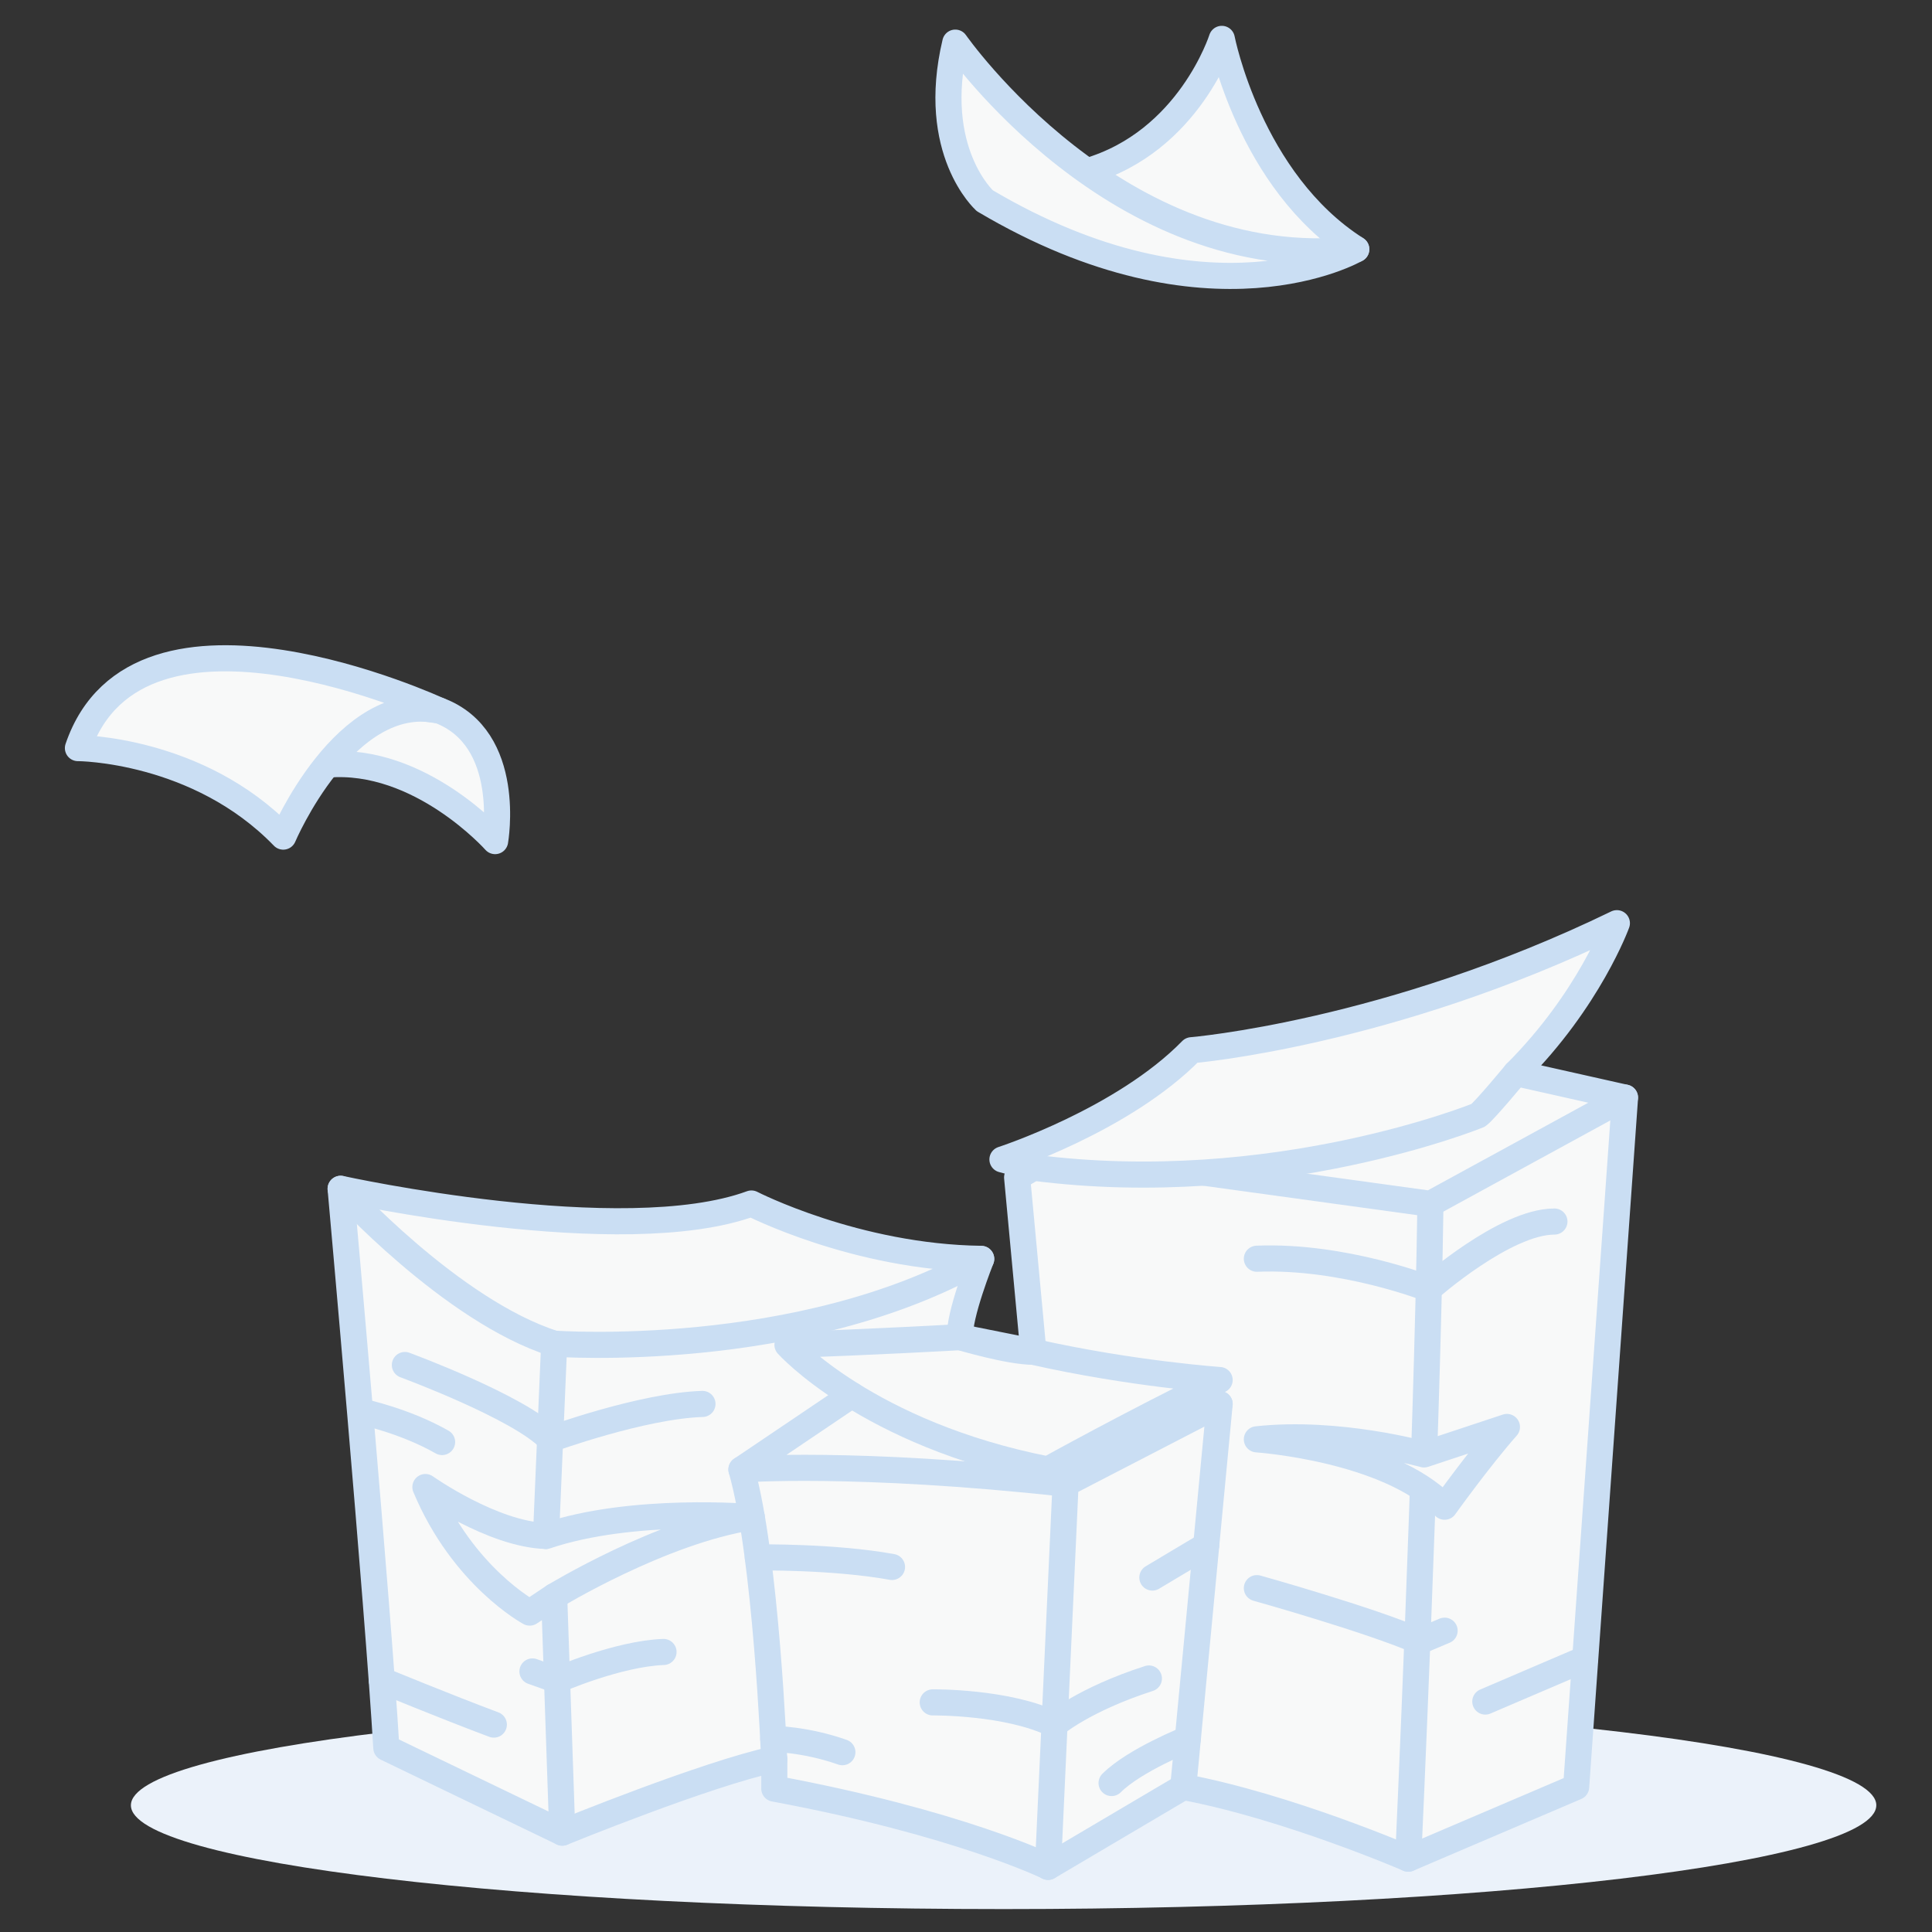 <svg xmlns="http://www.w3.org/2000/svg" xmlns:xlink="http://www.w3.org/1999/xlink" width="74" height="74" version="1.1" viewBox="0 0 74 74"><rect x="0" y="0" width="74" height="74" fill="#333333" stroke="none"/><title>Artboard</title><desc>Created with Sketch.</desc><g id="Artboard" fill="none" fill-rule="evenodd" stroke="none" stroke-width="1"><g id="Group-2" transform="translate(2, 1)"><path id="Path" fill="#F8F9F9" d="M49.947,8.544 C45.857,5.943 44.798,0.489 44.798,0.489 C44.798,0.489 43.551,4.431 39.636,5.56 L40.313,7.752 L45.257,9.055 L49.949,8.546 L49.947,8.544 Z"/><path id="Path" stroke="#CADEF3" stroke-linecap="round" stroke-linejoin="round" d="M49.947,8.544 C45.857,5.943 44.798,0.489 44.798,0.489 C44.798,0.489 43.551,4.431 39.636,5.56 L40.313,7.752 L45.257,9.055 L49.949,8.546 L49.947,8.544 Z"/><path id="Path" fill="#F8F9F9" d="M35.719,6.686 C35.719,6.686 33.604,4.786 34.59,0.633 C34.59,0.633 40.807,9.566 49.947,8.547 C49.947,8.547 44.354,11.803 35.718,6.687"/><path id="Path" stroke="#CADEF3" stroke-linecap="round" stroke-linejoin="round" d="M35.719,6.686 C35.719,6.686 33.604,4.786 34.59,0.633 C34.59,0.633 40.807,9.566 49.947,8.547 C49.947,8.547 44.354,11.803 35.718,6.687 L35.719,6.686 Z"/><path id="Path" fill="#F8F9F9" d="M10.533,28.285 C14.09,27.983 16.964,31.216 16.964,31.216 C16.964,31.216 17.659,27.277 14.813,26.21 L9.487,25.515 L10.532,28.285 L10.533,28.285 Z"/><path id="Path" stroke="#CADEF3" stroke-linecap="round" stroke-linejoin="round" d="M10.533,28.285 C14.09,27.983 16.964,31.216 16.964,31.216 C16.964,31.216 17.659,27.277 14.813,26.21 L9.487,25.515 L10.532,28.285 L10.533,28.285 Z"/><path id="Path" fill="#F8F9F9" d="M0.985,27.653 C0.985,27.653 5.582,27.665 8.849,31.044 C8.849,31.044 11.221,25.447 14.813,26.212 C14.813,26.212 3.293,20.87 0.985,27.654"/><path id="Path" stroke="#CADEF3" stroke-linecap="round" stroke-linejoin="round" d="M0.985,27.653 C0.985,27.653 5.582,27.665 8.849,31.044 C8.849,31.044 11.221,25.447 14.813,26.212 C14.813,26.212 3.293,20.87 0.985,27.654 L0.985,27.653 Z"/><path id="Path" fill="#EBF2FA" d="M69.866,68.147 C69.866,70.343 54.899,72.122 36.44,72.122 C17.979,72.122 3.014,70.343 3.014,68.147 C3.014,65.951 17.98,64.173 36.441,64.173 C54.899,64.173 69.867,65.951 69.867,68.147"/><path id="Path" fill="#F8F9F9" d="M27.653,66.384 C25.031,66.946 19.537,69.194 19.537,69.194 L12.797,65.947 C12.484,60.577 11.047,44.533 11.047,44.533 C11.047,44.533 21.849,46.907 26.781,45.097 C26.781,45.097 30.778,47.155 35.583,47.217 C35.583,47.217 34.71,49.402 34.772,50.215 C34.772,50.215 36.645,50.776 37.581,50.776 L36.958,44.098 L37.583,43.722 L36.396,43.41 C36.396,43.41 41.016,41.912 43.638,39.226 C43.638,39.226 51.193,38.603 59.93,34.36 C59.93,34.36 58.869,37.294 56.059,40.101 L60.242,41.04 L58.37,67.445 L51.941,70.191 C51.941,70.191 47.323,68.194 43.326,67.445 L38.147,70.504 C38.147,70.504 34.712,68.819 27.658,67.508 L27.658,66.384 L27.653,66.384 Z"/><path id="Path" stroke="#CADEF3" stroke-linecap="round" stroke-linejoin="round" d="M27.653,66.384 C25.031,66.946 19.537,69.194 19.537,69.194 L12.797,65.947 C12.484,60.577 11.047,44.533 11.047,44.533 C11.047,44.533 21.849,46.907 26.781,45.097 C26.781,45.097 30.778,47.155 35.583,47.217 C35.583,47.217 34.71,49.402 34.772,50.215 C34.772,50.215 36.645,50.776 37.581,50.776 L36.958,44.098 L37.583,43.722 L36.396,43.41 C36.396,43.41 41.016,41.912 43.638,39.226 C43.638,39.226 51.193,38.603 59.93,34.36 C59.93,34.36 58.869,37.294 56.059,40.101 L60.242,41.04 L58.37,67.445 L51.941,70.191 C51.941,70.191 47.323,68.194 43.326,67.445 L38.147,70.504 C38.147,70.504 34.712,68.819 27.658,67.508 L27.658,66.384 L27.653,66.384 Z"/><path id="Path" stroke="#CADEF3" stroke-linecap="round" stroke-linejoin="round" d="M11.047,44.535 C11.047,44.535 15.293,49.216 19.226,50.465 C19.226,50.465 28.651,51.152 35.581,47.221"/><path id="Path" fill="#F8F9F9" d="M19.536,69.194 L19.226,60.14 L18.289,60.766 C18.289,60.766 15.729,59.392 14.294,55.957 C14.294,55.957 16.855,57.77 18.913,57.831 L19.226,50.464"/><path id="Path" stroke="#CADEF3" stroke-linecap="round" stroke-linejoin="round" d="M19.536,69.194 L19.226,60.14 L18.289,60.766 C18.289,60.766 15.729,59.392 14.294,55.957 C14.294,55.957 16.855,57.77 18.913,57.831 L19.226,50.464"/><polyline id="Path" fill="#F8F9F9" points="60.239 41.039 52.788 45.109 44.107 43.914"/><polyline id="Path" stroke="#CADEF3" stroke-linecap="round" stroke-linejoin="round" points="60.239 41.039 52.788 45.109 44.107 43.914"/><path id="Path" fill="#F8F9F9" d="M51.937,70.192 C51.937,70.192 52.655,54.607 52.789,45.111"/><path id="Path" stroke="#CADEF3" stroke-linecap="round" stroke-linejoin="round" d="M51.937,70.192 C51.937,70.192 52.655,54.607 52.789,45.111"/><path id="Path" stroke="#CADEF3" stroke-linecap="round" stroke-linejoin="round" d="M46.141,47.212 C49.466,47.077 52.727,48.365 52.727,48.365 C52.727,48.365 55.638,45.788 57.538,45.788"/><path id="Path" fill="#F8F9F9" d="M58.713,62.537 L54.891,64.173"/><path id="Path" stroke="#CADEF3" stroke-linecap="round" stroke-linejoin="round" d="M58.713,62.537 L54.891,64.173"/><path id="Path" stroke="#CADEF3" stroke-linecap="round" stroke-linejoin="round" d="M46.141,59.829 C46.141,59.829 50.511,61.052 52.363,61.868 L53.332,61.459"/><polyline id="Path" stroke="#CADEF3" stroke-linecap="round" stroke-linejoin="round" points="43.321 67.446 44.715 52.777 38.814 55.83 38.14 70.505"/><path id="Path" fill="#F8F9F9" d="M30.625,52.433 L26.399,55.285 C26.399,55.285 30.741,54.947 38.814,55.83"/><path id="Path" stroke="#CADEF3" stroke-linecap="round" stroke-linejoin="round" d="M30.625,52.433 L26.399,55.285 C26.399,55.285 30.741,54.947 38.814,55.83"/><path id="Path" fill="#F8F9F9" d="M44.715,52.776 L43.557,52.431"/><path id="Path" stroke="#CADEF3" stroke-linecap="round" stroke-linejoin="round" d="M44.715,52.776 L43.557,52.431"/><path id="Path" fill="#F8F9F9" d="M27.653,66.384 C27.653,66.384 27.348,58.609 26.399,55.285"/><path id="Path" stroke="#CADEF3" stroke-linecap="round" stroke-linejoin="round" d="M27.653,66.384 C27.653,66.384 27.348,58.609 26.399,55.285"/><path id="Path" fill="#F8F9F9" d="M19.226,60.142 C19.226,60.142 23.325,57.641 26.796,57.108 C26.796,57.108 22.215,56.714 18.913,57.832"/><path id="Path" stroke="#CADEF3" stroke-linecap="round" stroke-linejoin="round" d="M19.226,60.142 C19.226,60.142 23.325,57.641 26.796,57.108 C26.796,57.108 22.215,56.714 18.913,57.832"/><path id="Path" stroke="#CADEF3" stroke-linecap="round" stroke-linejoin="round" d="M13.508,51.283 C13.508,51.283 17.914,52.905 19.07,54.13 C19.07,54.13 22.6,52.844 24.906,52.774"/><path id="Path" fill="#F8F9F9" d="M11.88,53.078 C11.88,53.078 13.508,53.42 14.933,54.233"/><path id="Path" stroke="#CADEF3" stroke-linecap="round" stroke-linejoin="round" d="M11.88,53.078 C11.88,53.078 13.508,53.42 14.933,54.233"/><path id="Path" stroke="#CADEF3" stroke-linecap="round" stroke-linejoin="round" d="M18.394,63.02 L19.336,63.356 C19.336,63.356 21.65,62.341 23.414,62.274"/><path id="Path" fill="#F8F9F9" d="M12.621,63.355 C12.621,63.355 15.098,64.377 16.915,65.056"/><path id="Path" stroke="#CADEF3" stroke-linecap="round" stroke-linejoin="round" d="M12.621,63.355 C12.621,63.355 15.098,64.377 16.915,65.056"/><path id="Path" fill="#F8F9F9" d="M27.026,58.653 C27.026,58.653 29.927,58.611 32.166,59.018"/><path id="Path" stroke="#CADEF3" stroke-linecap="round" stroke-linejoin="round" d="M27.026,58.653 C27.026,58.653 29.927,58.611 32.166,59.018"/><path id="Path" stroke="#CADEF3" stroke-linecap="round" stroke-linejoin="round" d="M33.726,64.205 C33.726,64.205 36.611,64.174 38.39,65.056 C38.39,65.056 39.494,64.102 42.005,63.29"/><path id="Path" fill="#F8F9F9" d="M44.201,58.191 C44.201,58.191 43.156,58.814 42.138,59.423"/><path id="Path" stroke="#CADEF3" stroke-linecap="round" stroke-linejoin="round" d="M44.201,58.191 C44.201,58.191 43.156,58.814 42.138,59.423"/><path id="Path" fill="#F8F9F9" d="M43.496,65.605 C43.496,65.605 41.459,66.413 40.576,67.294"/><path id="Path" stroke="#CADEF3" stroke-linecap="round" stroke-linejoin="round" d="M43.496,65.605 C43.496,65.605 41.459,66.413 40.576,67.294"/><path id="Path" fill="#F8F9F9" d="M27.617,65.605 C27.617,65.605 28.841,65.611 30.265,66.113"/><path id="Path" stroke="#CADEF3" stroke-linecap="round" stroke-linejoin="round" d="M27.617,65.605 C27.617,65.605 28.841,65.611 30.265,66.113"/><path id="Path" fill="#F8F9F9" d="M46.141,54.13 C46.141,54.13 51.161,54.472 53.332,56.711 C53.332,56.711 54.641,54.88 55.719,53.656 L52.544,54.708 C52.544,54.708 49.261,53.788 46.141,54.129"/><path id="Path" stroke="#CADEF3" stroke-linecap="round" stroke-linejoin="round" d="M46.141,54.13 C46.141,54.13 51.161,54.472 53.332,56.711 C53.332,56.711 54.641,54.88 55.719,53.656 L52.544,54.708 C52.544,54.708 49.261,53.788 46.141,54.129 L46.141,54.13 Z"/><path id="Path" stroke="#CADEF3" stroke-linecap="round" stroke-linejoin="round" d="M34.769,50.216 C34.769,50.216 31.215,50.418 28.162,50.511 C28.162,50.511 31.225,53.93 38.138,55.285 C38.138,55.285 41.325,53.517 44.715,51.858 C44.715,51.858 41.363,51.628 37.578,50.777 L34.769,50.216 Z"/><path id="Path" fill="#F8F9F9" d="M56.056,40.104 C56.056,40.104 54.891,41.515 54.619,41.719 C54.619,41.719 46.791,44.915 37.578,43.724"/><path id="Path" stroke="#CADEF3" stroke-linecap="round" stroke-linejoin="round" d="M56.056,40.104 C56.056,40.104 54.891,41.515 54.619,41.719 C54.619,41.719 46.791,44.915 37.578,43.724"/></g></g></svg>